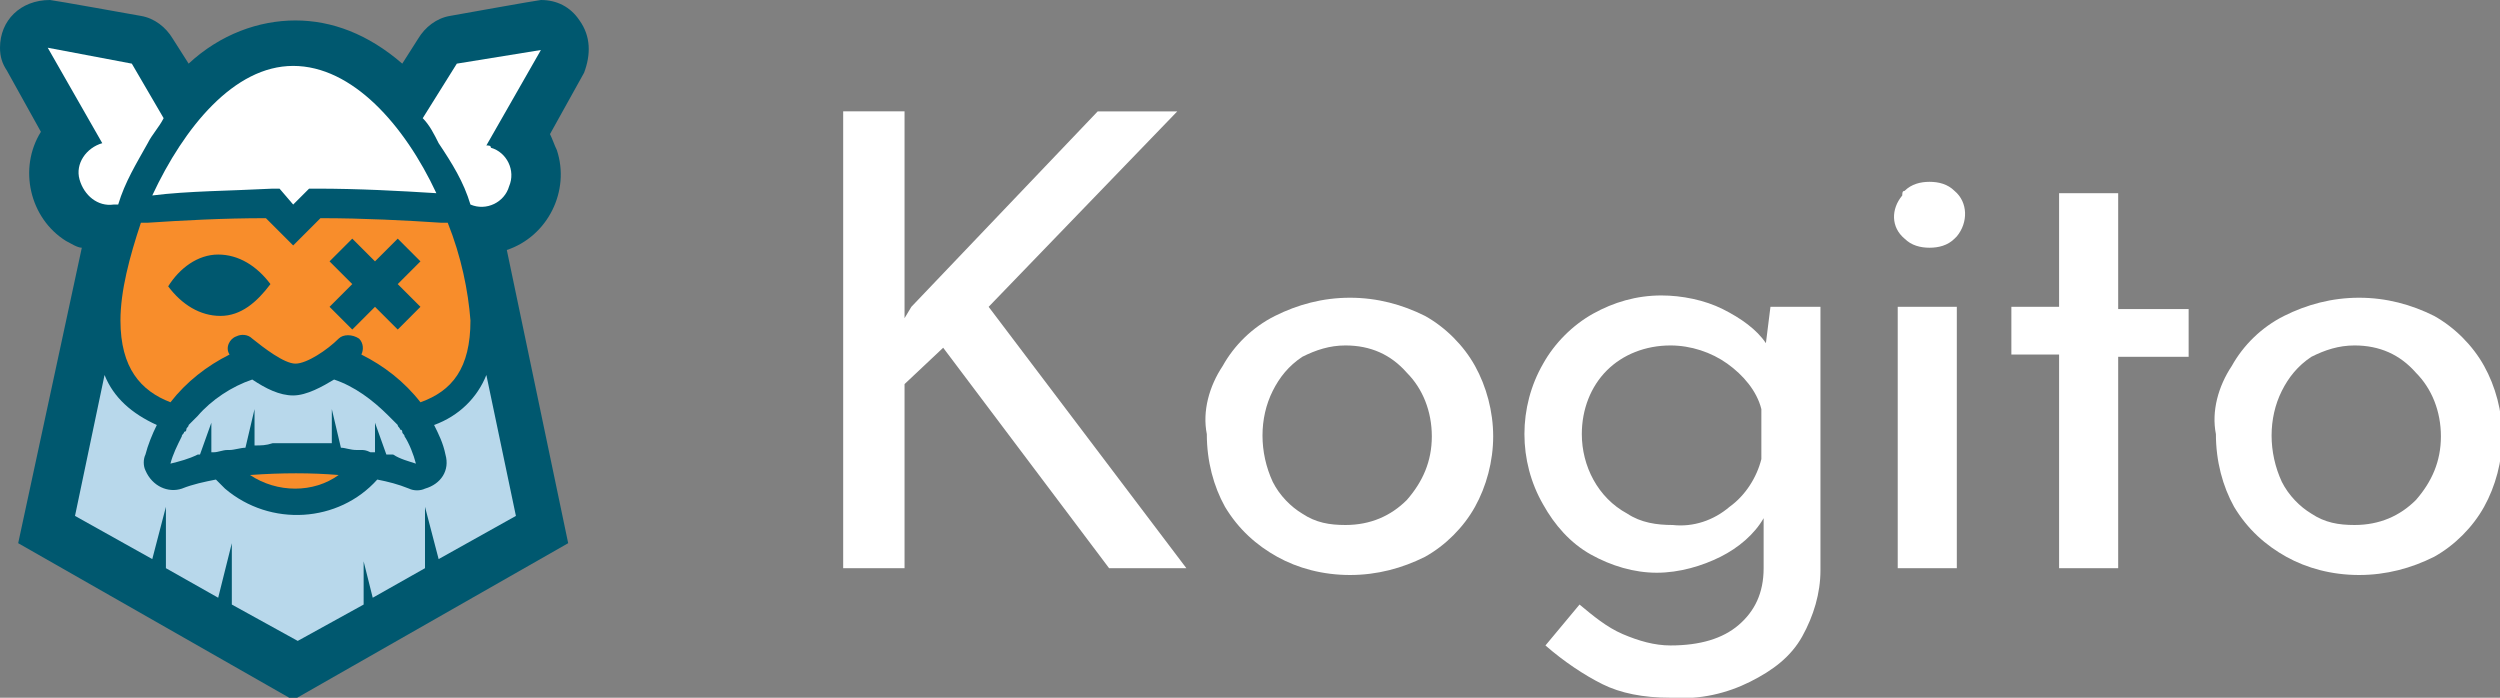 <?xml version="1.0" encoding="utf-8" ?>
<!-- Generator: Adobe Illustrator 23.1.1, SVG Export Plug-In . SVG Version: 6.00 Build 0)  -->
<svg
  version="1.1"
  id="artwork"
  xmlns="http://www.w3.org/2000/svg"
  xmlns:xlink="http://www.w3.org/1999/xlink"
  x="0px"
  y="0px"
  viewBox="0 0 110 30.7"
  style="enable-background:new 0 0 110 30.7;"
  xml:space="preserve"
>
<rect x="0" y="0" width="110" height="30.7" fill="#808080" stroke="none"/>
<style type="text/css">
.st0 {
  fill: #00586f;
}
.st1 {
  fill: #ffffff;
}
.st2 {
  fill: #f88d2b;
}
.st3 {
  fill: #b8d8eb;
}
  </style>
<title>kogito_logo_rgb_color_horizontal_reverse</title>
<path
    class="st0"
    d="M25.5,0.9c-0.4-0.6-1-0.9-1.7-0.9c-0.1,0-4,0.7-4,0.7c-0.6,0.1-1.1,0.5-1.4,1l-0.7,1.1
	c-1.5-1.3-3.1-1.9-4.7-1.9S9.7,1.5,8.3,2.8L7.6,1.7c-0.3-0.5-0.8-0.9-1.4-1c0,0-3.9-0.7-4-0.7C0.9,0,0,0.9,0,2.1
	c0,0.4,0.1,0.7,0.3,1l1.5,2.7c-1,1.6-0.5,3.8,1.1,4.8c0.2,0.1,0.5,0.3,0.7,0.3L0.8,23.9l12.1,6.9l12.1-6.9L22.3,11
	c1.8-0.6,2.8-2.6,2.2-4.4c-0.1-0.2-0.2-0.5-0.3-0.7l1.5-2.7C26,2.4,26,1.6,25.5,0.9z"
  />
<path
    class="st1"
    d="M12,8.3h0.3L12.9,9l0.7-0.7h0.3c1.9,0,3.7,0.1,5.3,0.2c-1.4-3-3.7-5.6-6.3-5.6S8.1,5.6,6.7,8.6
	C8.3,8.4,10.1,8.4,12,8.3z"
  />
<path class="st2" d="M11,20.9c1.2,0.8,2.8,0.8,3.9,0C13.7,20.8,12.4,20.8,11,20.9z" />
<path
    class="st3"
    d="M18.3,20.4c-0.1-0.4-0.3-0.9-0.5-1.2c0-0.1-0.1-0.1-0.1-0.2c0,0,0-0.1-0.1-0.1c0-0.1-0.1-0.1-0.1-0.2
	c0,0-0.1-0.1-0.1-0.1s-0.1-0.1-0.1-0.1c0,0-0.1-0.1-0.1-0.1c0,0-0.1-0.1-0.1-0.1c-0.7-0.7-1.5-1.3-2.4-1.6c-0.5,0.3-1.2,0.7-1.8,0.7
	s-1.2-0.3-1.8-0.7c-0.9,0.3-1.8,0.9-2.4,1.6c0,0-0.1,0.1-0.1,0.1c0,0-0.1,0.1-0.1,0.1c0,0-0.1,0.1-0.1,0.1c0,0-0.1,0.1-0.1,0.1
	c0,0.1-0.1,0.1-0.1,0.2c0,0,0,0.1-0.1,0.1c0,0.1-0.1,0.1-0.1,0.2c-0.2,0.4-0.4,0.8-0.5,1.2c0.4-0.1,0.8-0.2,1.2-0.4c0,0,0,0,0,0
	l0.1,0l0.5-1.4v1.3l0.1,0c0.2,0,0.4-0.1,0.6-0.1l0.1,0c0.2,0,0.5-0.1,0.7-0.1l0.4-1.7v1.6c0.3,0,0.5,0,0.8-0.1l0.1,0
	c0.1,0,0.2,0,0.3,0c0.2,0,0.3,0,0.5,0c0.2,0,0.3,0,0.5,0l0.3,0c0.1,0,0.1,0,0.2,0c0.3,0,0.5,0,0.7,0V18l0.4,1.7l0,0
	c0.2,0,0.4,0.1,0.7,0.1c0.1,0,0.2,0,0.2,0c0.1,0,0.2,0,0.4,0.1c0.1,0,0.1,0,0.2,0v-1.3L17,20c0,0,0.1,0,0.1,0l0.2,0l0,0
	C17.6,20.2,18,20.3,18.3,20.4z"
  />
<path
    class="st2"
    d="M19.7,9.8l-0.3,0c-1.5-0.1-3.4-0.2-5.3-0.2l-1.2,1.2l-1.2-1.2C9.8,9.6,8,9.7,6.5,9.8l-0.3,0
	c-0.5,1.5-0.9,3-0.9,4.3c0,2.1,0.9,3.1,2.2,3.6c0.7-0.9,1.6-1.6,2.6-2.1c-0.2-0.3,0-0.7,0.3-0.8c0.2-0.1,0.5-0.1,0.7,0.1
	c0.5,0.4,1.4,1.1,1.9,1.1s1.4-0.6,1.9-1.1c0.2-0.2,0.6-0.2,0.9,0c0.2,0.2,0.2,0.5,0.1,0.7c1,0.5,1.9,1.2,2.6,2.1
	c1.4-0.5,2.2-1.5,2.2-3.6C20.6,12.8,20.3,11.3,19.7,9.8z M9.7,13.9c-0.9,0-1.7-0.5-2.3-1.3c0.5-0.8,1.3-1.4,2.2-1.4
	c0.9,0,1.7,0.5,2.3,1.3C11.3,13.3,10.6,13.9,9.7,13.9z M18.5,13.5l-1,1l-1-1l-1,1l-1-1l1-1l-1-1l1-1l1,1l1-1l1,1l-1,1L18.5,13.5z"
  />
<path
    class="st3"
    d="M15.8,23.9l0.6,2.4l2.3-1.3v-2.7l0.6,2.3l3.4-1.9l-1.3-6.2c-0.4,1-1.2,1.8-2.3,2.2c0.2,0.4,0.4,0.8,0.5,1.3
	c0.2,0.7-0.2,1.3-0.9,1.5c-0.2,0.1-0.5,0.1-0.7,0c-0.5-0.2-0.9-0.3-1.4-0.4c-1.7,1.9-4.7,2.1-6.7,0.4c-0.1-0.1-0.3-0.3-0.4-0.4
	c-0.5,0.1-1,0.2-1.5,0.4c-0.6,0.2-1.3-0.1-1.6-0.8c-0.1-0.2-0.1-0.5,0-0.7c0.1-0.4,0.3-0.9,0.5-1.3c-1.1-0.5-1.9-1.2-2.3-2.2
	l-1.3,6.2l3.4,1.9l0.6-2.3V25l2.3,1.3l0.6-2.4v2.7l2.9,1.6l2.9-1.6V23.9z"
  />
<path
    class="st1"
    d="M5.2,9C5.5,8,6,7.2,6.5,6.3C6.7,5.9,7,5.6,7.2,5.2L5.8,2.8L2.1,2.1l2.4,4.2l0,0c-0.7,0.2-1.2,0.9-1,1.6
	S4.3,9.1,5,9C5.1,9,5.1,9,5.2,9z"
  />
<path
    class="st1"
    d="M21.4,6.4L21.4,6.4l2.4-4.2l-3.7,0.6l-1.5,2.4c0.3,0.3,0.5,0.7,0.7,1.1C19.9,7.2,20.4,8,20.7,9
	c0.7,0.3,1.5-0.1,1.7-0.8c0.3-0.7-0.1-1.5-0.8-1.7C21.6,6.4,21.5,6.4,21.4,6.4L21.4,6.4z"
  />
<path
    class="st1"
    d="M39.8,14l0.3-0.5l8.2-8.6h3.5l-8.3,8.6L52.2,25h-3.4l-7.3-9.7l-1.7,1.6l0,8.1h-2.7V4.9h2.7V13L39.8,14z"
  />
<path
    class="st1"
    d="M53.8,16.1c0.5-0.9,1.3-1.7,2.3-2.2c1-0.5,2.1-0.8,3.3-0.8c1.2,0,2.3,0.3,3.3,0.8c0.9,0.5,1.7,1.3,2.2,2.2
	c0.5,0.9,0.8,2,0.8,3.1c0,1.1-0.3,2.2-0.8,3.1c-0.5,0.9-1.3,1.7-2.2,2.2c-1,0.5-2.1,0.8-3.3,0.8c-1.2,0-2.3-0.3-3.2-0.8
	c-0.9-0.5-1.7-1.2-2.3-2.2c-0.5-0.9-0.8-2-0.8-3.2C52.9,18.1,53.2,17,53.8,16.1z M56,21.2c0.3,0.6,0.8,1.1,1.3,1.4
	c0.6,0.4,1.2,0.5,1.9,0.5c1.1,0,2-0.4,2.7-1.1c0.7-0.8,1.1-1.7,1.1-2.8c0-1.1-0.4-2.1-1.1-2.8c-0.7-0.8-1.6-1.2-2.7-1.2
	c-0.7,0-1.3,0.2-1.9,0.5c-0.6,0.4-1,0.9-1.3,1.5C55.4,18.4,55.4,19.9,56,21.2L56,21.2z"
  />
<path
    class="st1"
    d="M80.1,13.5v11.6c0,1-0.3,2-0.8,2.9c-0.5,0.9-1.3,1.5-2.3,2s-2.2,0.8-3.5,0.7c-1.2,0-2.2-0.2-3-0.6
	c-0.8-0.4-1.7-1-2.5-1.7l1.5-1.8c0.6,0.5,1.2,1,1.9,1.3c0.7,0.3,1.4,0.5,2.1,0.5c1.3,0,2.3-0.3,3-0.9c0.7-0.6,1.1-1.4,1.1-2.5l0-2.2
	c-0.4,0.7-1.1,1.3-1.9,1.7c-0.8,0.4-1.8,0.7-2.8,0.7c-1,0-2-0.3-2.9-0.8c-0.9-0.5-1.6-1.3-2.1-2.2c-1.1-1.9-1.1-4.3,0-6.2
	c0.5-0.9,1.3-1.7,2.2-2.2c0.9-0.5,1.9-0.8,3-0.8c0.9,0,1.9,0.2,2.7,0.6c0.8,0.4,1.5,0.9,1.9,1.5l0.2-1.6L80.1,13.5z M76.1,22.3
	c0.7-0.5,1.2-1.3,1.4-2.1V18c-0.2-0.8-0.8-1.5-1.5-2c-0.7-0.5-1.6-0.8-2.5-0.8c-1.1,0-2.1,0.4-2.8,1.1C70,17,69.6,18,69.6,19.1
	c0,1.4,0.7,2.8,2,3.5c0.6,0.4,1.3,0.5,2,0.5C74.5,23.2,75.4,22.9,76.1,22.3z"
  />
<path
    class="st1"
    d="M83.8,8.4c0.3-0.3,0.7-0.4,1.1-0.4c0.4,0,0.8,0.1,1.1,0.4c0.6,0.5,0.6,1.4,0.1,2c0,0-0.1,0.1-0.1,0.1
	c-0.3,0.3-0.7,0.4-1.1,0.4c-0.4,0-0.8-0.1-1.1-0.4c-0.6-0.5-0.6-1.3-0.1-1.9C83.7,8.5,83.7,8.4,83.8,8.4L83.8,8.4z M86.1,13.5V25
	h-2.6V13.5L86.1,13.5z"
  />
<path class="st1" d="M93.2,8.5v5.1h3.1v2.1h-3.1V25h-2.6v-9.4h-2.1v-2.1h2.1V8.5L93.2,8.5z" />
<path
    class="st1"
    d="M98.2,16.1c0.5-0.9,1.3-1.7,2.3-2.2c1-0.5,2.1-0.8,3.3-0.8c1.2,0,2.3,0.3,3.3,0.8c0.9,0.5,1.7,1.3,2.2,2.2
	c0.5,0.9,0.8,2,0.8,3.1c0,1.1-0.3,2.2-0.8,3.1c-0.5,0.9-1.3,1.7-2.2,2.2c-1,0.5-2.1,0.8-3.3,0.8c-1.2,0-2.3-0.3-3.2-0.8
	c-0.9-0.5-1.7-1.2-2.3-2.2c-0.5-0.9-0.8-2-0.8-3.2C97.3,18.1,97.6,17,98.2,16.1z M100.4,21.2c0.3,0.6,0.8,1.1,1.3,1.4
	c0.6,0.4,1.2,0.5,1.9,0.5c1.1,0,2-0.4,2.7-1.1c0.7-0.8,1.1-1.7,1.1-2.8c0-1.1-0.4-2.1-1.1-2.8c-0.7-0.8-1.6-1.2-2.7-1.2
	c-0.7,0-1.3,0.2-1.9,0.5c-0.6,0.4-1,0.9-1.3,1.5C99.8,18.4,99.8,19.9,100.4,21.2L100.4,21.2z"
  />
</svg>
